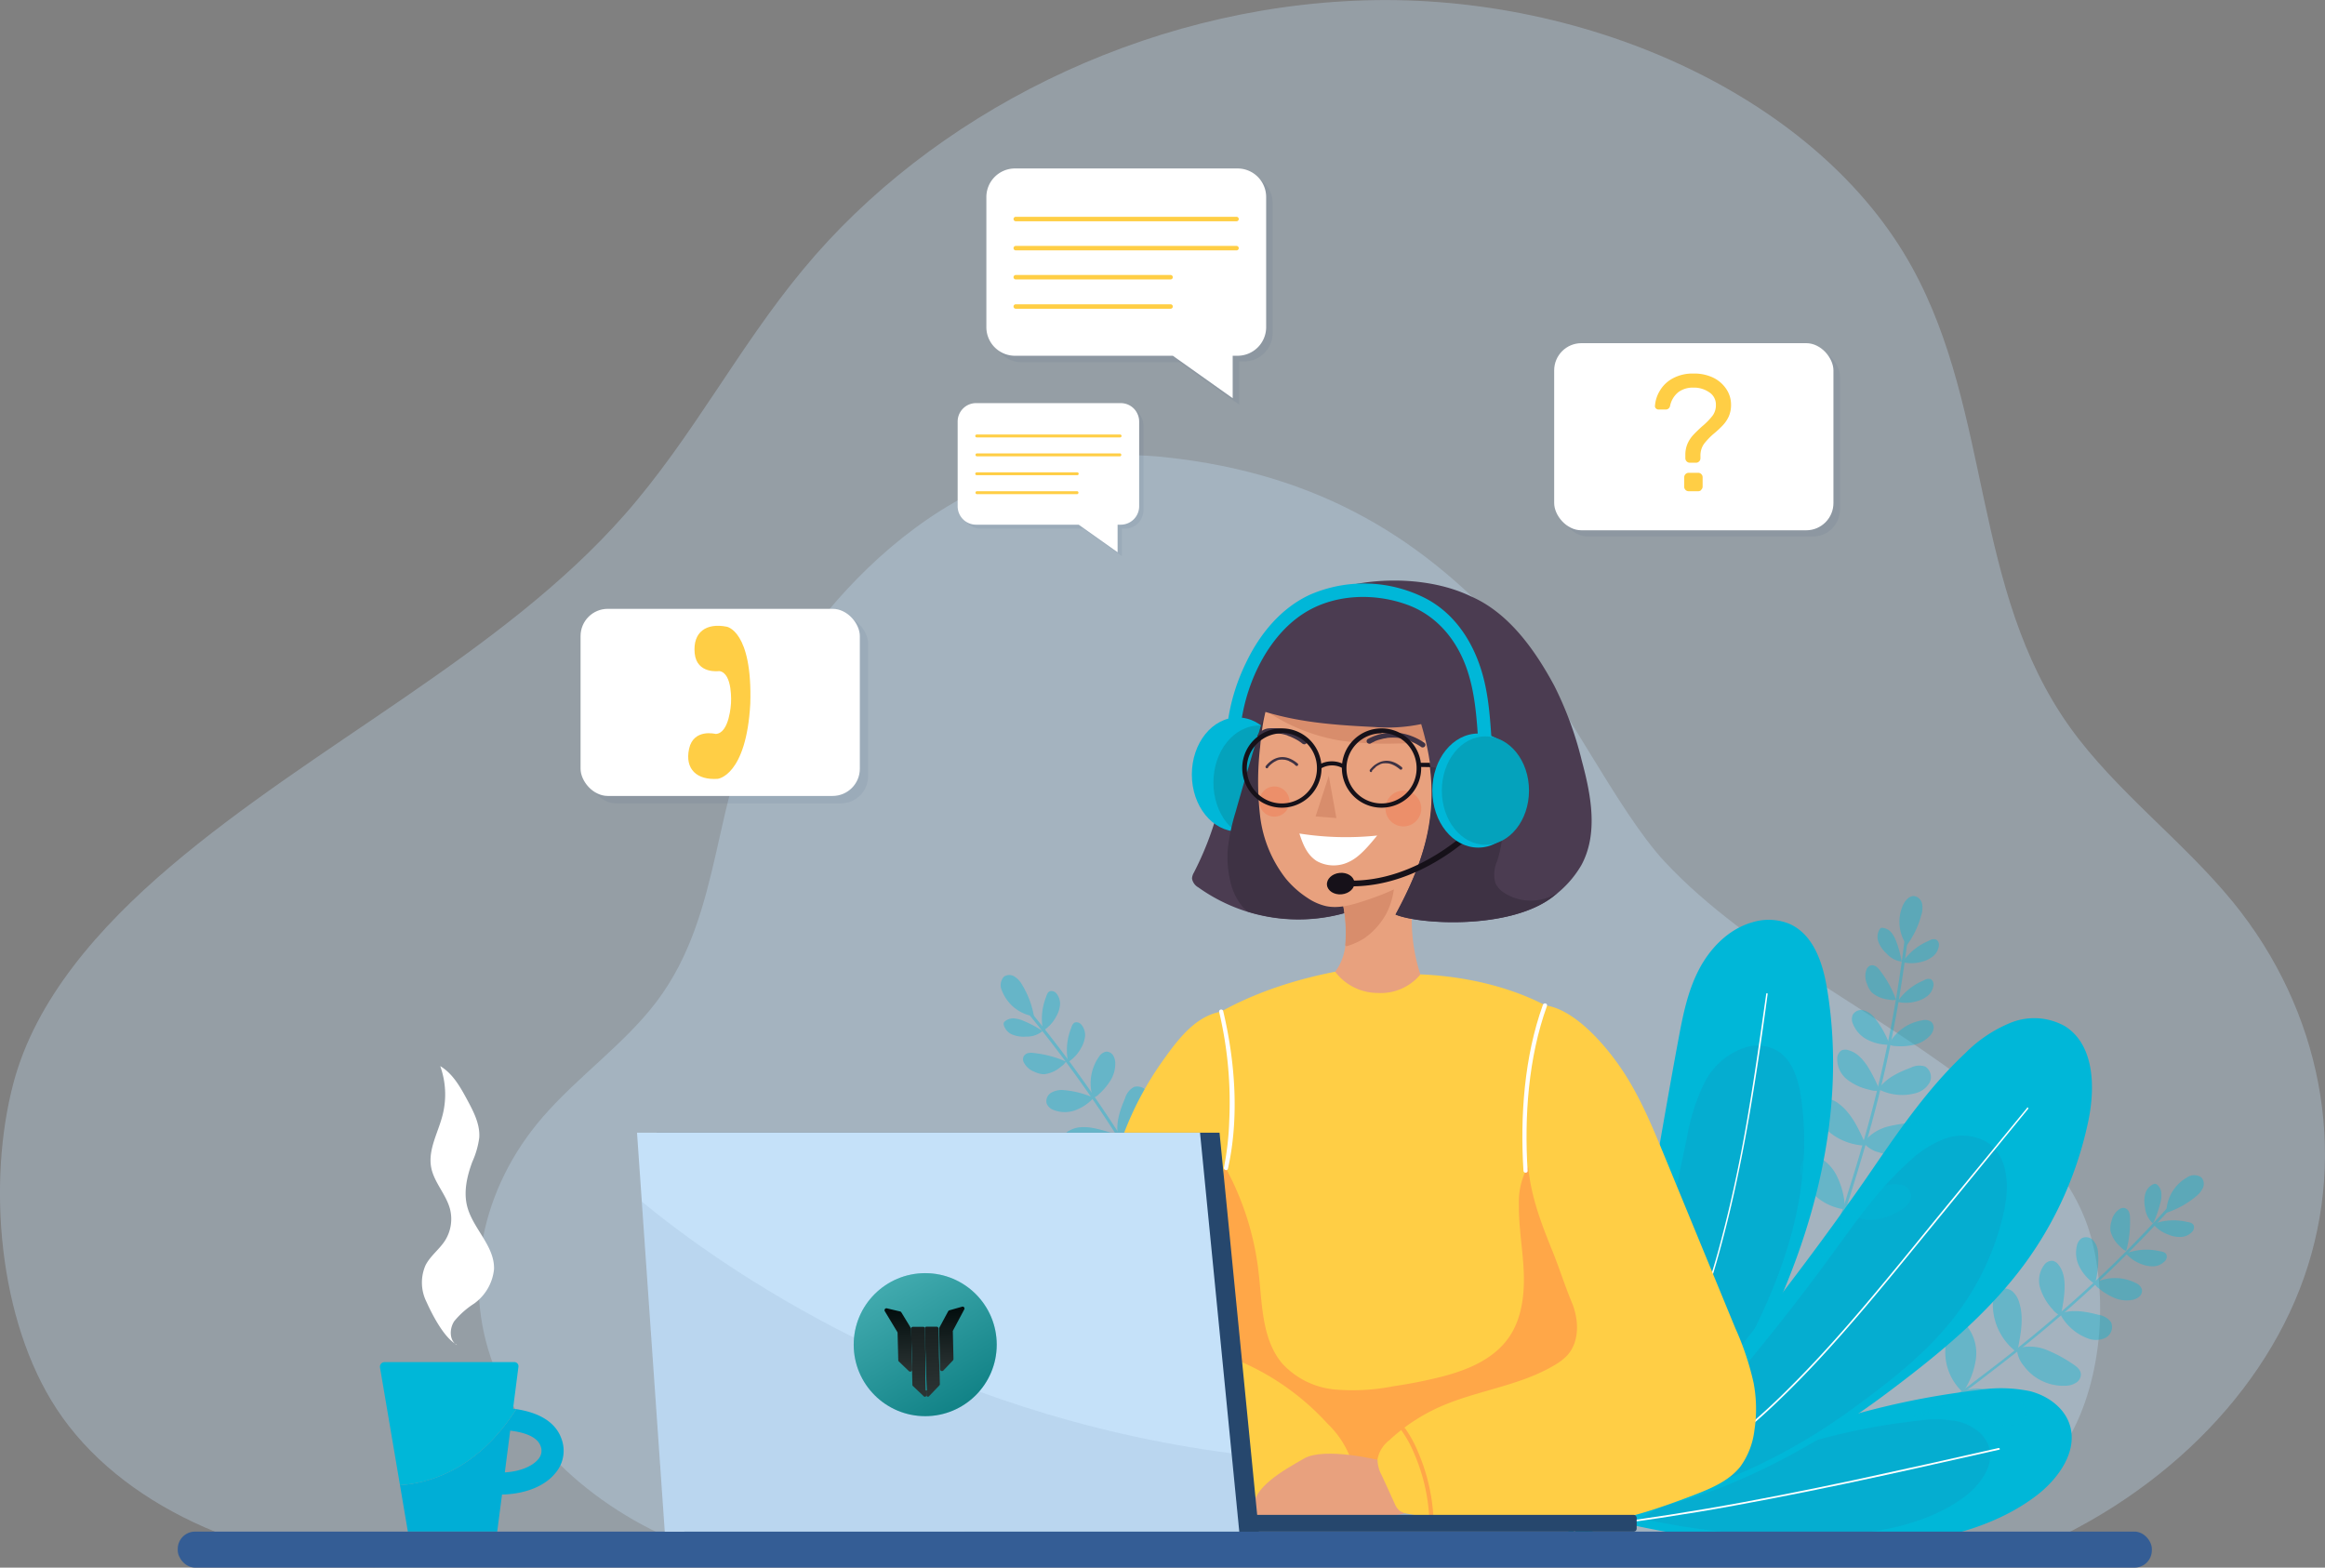 <svg id="OBJECTS" xmlns="http://www.w3.org/2000/svg" xmlns:xlink="http://www.w3.org/1999/xlink" viewBox="0 0 406.44 274.04"><rect x="0" y="0" width="406.44" height="274.04" fill="#808080" stroke="none"/><defs><style>.cls-1{opacity:0.31;}.cls-2{fill:#c5e1f9;}.cls-3{fill:none;}.cls-4{fill:#00aed6;}.cls-5{fill:#00b7d8;}.cls-6{fill:#fff;}.cls-7{fill:#4b3c51;}.cls-8{fill:#04a2bc;}.cls-9{fill:#3e3244;}.cls-10{fill:#e8a17e;}.cls-11{fill:#d88d6c;}.cls-12{fill:#161119;}.cls-13{fill:#f27b53;opacity:0.45;}.cls-14,.cls-20{fill:#26476d;}.cls-14{opacity:0.07;}.cls-15{fill:#ffce45;}.cls-16,.cls-19{fill:#345d95;}.cls-16{opacity:0.11;}.cls-17{opacity:0.38;}.cls-18{fill:#ffa748;}.cls-21{fill:#109499;}.cls-22{fill:url(#linear-gradient);}.cls-23{fill:url(#linear-gradient-2);}.cls-24{fill:url(#linear-gradient-3);}.cls-25{fill:url(#linear-gradient-4);}.cls-26{fill:url(#linear-gradient-5);}.cls-27{fill:url(#linear-gradient-6);}.cls-28{fill:url(#linear-gradient-7);}.cls-29{fill:url(#linear-gradient-8);}</style><linearGradient id="linear-gradient" x1="183.92" y1="29.21" x2="196.42" y2="7.55" gradientTransform="matrix(1, -0.02, -0.02, -1, -27.94, 257.88)" gradientUnits="userSpaceOnUse"><stop offset="0" stop-color="#fff" stop-opacity="0.2"/><stop offset="1" stop-color="#0f393a" stop-opacity="0.2"/></linearGradient><linearGradient id="linear-gradient-2" x1="185.48" y1="37.7" x2="185.48" y2="48.9" gradientTransform="matrix(1, -0.02, -0.02, -1, 1.04, 296.69)" gradientUnits="userSpaceOnUse"><stop offset="0" stop-color="#2d3535"/><stop offset="1" stop-color="#040f0f"/></linearGradient><linearGradient id="linear-gradient-3" x1="188.97" y1="33.27" x2="188.97" y2="45.48" gradientTransform="matrix(1, -0.02, -0.02, -1, 1.04, 296.69)" gradientUnits="userSpaceOnUse"><stop offset="0" stop-color="#2d3535"/><stop offset="1" stop-color="#192121"/></linearGradient><linearGradient id="linear-gradient-4" x1="191.37" y1="33.27" x2="191.37" y2="45.48" xlink:href="#linear-gradient-3"/><linearGradient id="linear-gradient-5" x1="194.86" y1="37.7" x2="194.86" y2="48.9" xlink:href="#linear-gradient-2"/><linearGradient id="linear-gradient-6" x1="190.17" y1="34.33" x2="190.17" y2="44.19" gradientTransform="matrix(1, -0.02, -0.02, -1, 1.04, 296.69)" gradientUnits="userSpaceOnUse"><stop offset="0" stop-color="#0fdfe7"/><stop offset="0.33" stop-color="#0fdde5" stop-opacity="0.84"/><stop offset="0.47" stop-color="#0ed6de" stop-opacity="0.76"/><stop offset="0.57" stop-color="#0ecad1" stop-opacity="0.71"/><stop offset="0.66" stop-color="#0cb9c0" stop-opacity="0.67"/><stop offset="0.74" stop-color="#0ba3a9" stop-opacity="0.63"/><stop offset="0.8" stop-color="#09878c" stop-opacity="0.6"/><stop offset="0.87" stop-color="#07666a" stop-opacity="0.57"/><stop offset="0.92" stop-color="#044043" stop-opacity="0.54"/><stop offset="0.97" stop-color="#021718" stop-opacity="0.51"/><stop offset="1" stop-opacity="0.5"/></linearGradient><linearGradient id="linear-gradient-7" x1="192.57" y1="38.65" x2="192.57" y2="44.41" xlink:href="#linear-gradient-6"/><linearGradient id="linear-gradient-8" x1="187.77" y1="38.65" x2="187.77" y2="44.41" xlink:href="#linear-gradient-6"/></defs><title>support</title><g class="cls-1"><path class="cls-2" d="M95.19,288.85C72.1,287.79,49.43,278,38.35,261.14c-10.25-15.58-12.16-39.71-7.57-57,3.85-14.56,14.85-27.16,27.39-37.82,25.34-21.55,58-37.18,79.41-61.49,11.9-13.51,19.82-29.17,31.27-42.95C191.1,35,228,16,267.14,14.87S346.44,32,362.72,61.6c14,25.47,10.36,56.33,27.6,80.39,7.93,11.06,19.74,19.84,28.45,30.49,15.49,19,20.17,43.71,12.42,65.69S403.38,278.9,378,287.91" transform="translate(-28.43 -14.81)"/></g><g class="cls-1"><path class="cls-2" d="M349,286.74c16.1-.7,31.91-7.16,39.64-18.26,7.15-10.27,8.48-26.17,5.28-37.6-2.68-9.6-10.35-17.9-19.1-24.93-17.68-14.2-40.45-24.5-55.39-40.52-8.3-8.91-18.23-29.47-26.21-38.55-15.52-17.66-33.95-29.26-61.14-32.15-35-3.73-58.32,22.73-69.67,42.24-9.77,16.78-7.22,37.13-19.25,53-5.53,7.29-13.77,13.08-19.84,20.1-10.81,12.48-14.07,28.81-8.66,43.29s19.39,26.84,37.08,32.78" transform="translate(-28.43 -14.81)"/></g><path class="cls-3" d="M105.54,273,105,277a4.39,4.39,0,0,0,3.15-1.24,1.21,1.21,0,0,0,.23-1.23C108.09,273.58,106.79,273.19,105.54,273Z" transform="translate(-28.43 -14.81)"/><path class="cls-4" d="M126.59,266.34c-1.2-3.41-4.74-4.72-7.91-5.2-6.93,10.84-15.59,13-20.33,13.29l1.38,8.12h15.62l.84-6.48c4-.08,7.46-1.43,9.33-3.75A6,6,0,0,0,126.59,266.34Zm-4.07,3.55c-.93,1.15-3,2.15-5.84,2.31l.94-7.3c2.32.28,4.73,1,5.32,2.72A2.19,2.19,0,0,1,122.52,269.89Z" transform="translate(-28.43 -14.81)"/><path class="cls-5" d="M118.68,261.14l-.56-.08.94-7.33a.72.72,0,0,0-.71-.81H95.66a.81.81,0,0,0-.8.94l3.49,20.57C103.09,274.14,111.75,272,118.68,261.14Z" transform="translate(-28.43 -14.81)"/><path class="cls-6" d="M108.27,249.87c-2.26-1.19-4.41-5.52-5.3-7.51a7.55,7.55,0,0,1-.16-6.35c.83-1.65,2.43-2.79,3.42-4.34a7.07,7.07,0,0,0,.87-5.49c-.68-2.6-2.81-4.68-3.3-7.32-.57-3.1,1.23-6.07,2-9.12a14.62,14.62,0,0,0-.41-8.56c2.2,1.31,3.52,3.67,4.73,5.92,1.11,2.06,2.25,4.26,2.09,6.59A15,15,0,0,1,111,217.9c-.93,2.5-1.56,5.23-.9,7.8,1,3.9,4.84,6.94,4.69,11a8.45,8.45,0,0,1-3.49,6,14.86,14.86,0,0,0-3.47,3.08c-.85,1.3-.87,3.33.44,4.15" transform="translate(-28.43 -14.81)"/><path class="cls-7" d="M247,132.1a52.26,52.26,0,0,0-3.86,12.4c-.68,4.16-.91,8.41-1.94,12.5a54.33,54.33,0,0,1-4.08,10.38,2.26,2.26,0,0,0-.31,1,2.19,2.19,0,0,0,1.11,1.56,30.07,30.07,0,0,0,28.73,3.42" transform="translate(-28.43 -14.81)"/><ellipse class="cls-5" cx="216.37" cy="135.39" rx="8.02" ry="9.97"/><ellipse class="cls-8" cx="220.14" cy="136.8" rx="8.02" ry="9.97"/><path class="cls-9" d="M266.61,173.35l-16.73-35.1c-1.86,6.17-3.71,12.34-5.46,18.53a35,35,0,0,0-1.34,6.28,17.81,17.81,0,0,0,.38,5.59,10.38,10.38,0,0,0,2.36,4.87,9.05,9.05,0,0,0,.74.65A30,30,0,0,0,266.61,173.35Z" transform="translate(-28.43 -14.81)"/><path class="cls-10" d="M263.09,172.15c.76,4.26,1.38,9.1-1.26,12.52a4.68,4.68,0,0,0-1.38,2.43c-.05,1.25,1.14,2.16,2.25,2.72a17.71,17.71,0,0,0,14,.72,2.27,2.27,0,0,0,1-.61c.57-.7.2-1.73-.15-2.56a30.88,30.88,0,0,1,.25-24.12" transform="translate(-28.43 -14.81)"/><path class="cls-11" d="M262.71,170.91a25.29,25.29,0,0,1,.9,8.94.39.39,0,0,0,.05.3c.1.1.27.06.4,0a12,12,0,0,0,2.84-1.3,12.66,12.66,0,0,0,3.92-4.41,13.06,13.06,0,0,0,1.35-6.78" transform="translate(-28.43 -14.81)"/><path class="cls-10" d="M252.86,132.68c-3,3.39-3.75,8.22-4.15,12.76a52.35,52.35,0,0,0,0,12,21.9,21.9,0,0,0,4.53,11,16.77,16.77,0,0,0,3.78,3.35,9.65,9.65,0,0,0,3.18,1.41c2.16.47,4.4-.15,6.51-.84,4.8-1.55,9.74-3.66,12.71-7.74,3.86-5.32,6.41-19.33,7.41-25.83" transform="translate(-28.43 -14.81)"/><path class="cls-11" d="M246.81,136.81a32.65,32.65,0,0,0,15.91,7.46,56.28,56.28,0,0,0,10.3.5,17.68,17.68,0,0,0,3.84-.38,7,7,0,0,0,4.33-2.91,4.74,4.74,0,0,0,.07-5.07" transform="translate(-28.43 -14.81)"/><path class="cls-7" d="M285.56,119.06c-8.56-4.14-21-3.28-27.18.28s-8.81,6.76-12.06,14.19c-.2.44-1.32,3.17-1.15,3.63a1.31,1.31,0,0,0,.83.87c7.7,2.93,14.46,3.46,22.68,3.87a28.82,28.82,0,0,0,8.19-.51c3.77,12.64,1.8,21.69-4.48,33.28,4.09,1.73,20,2.72,27.55-3.14a18.2,18.2,0,0,0,4.92-5.46c3-5.5,1.72-12.26.08-18.31a61,61,0,0,0-4.81-13.09c-3.39-6.3-8-12.77-14.57-15.61" transform="translate(-28.43 -14.81)"/><path class="cls-6" d="M255.58,160.51c.62,1.93,1.34,3.71,3,4.8a6.08,6.08,0,0,0,5.77.11c1.82-.85,3.55-3,4.83-4.55a52.41,52.41,0,0,1-13.65-.36" transform="translate(-28.43 -14.81)"/><path class="cls-9" d="M291.06,170.67a4,4,0,0,1-1.23-1.53,5.71,5.71,0,0,1,.31-3.78,20.19,20.19,0,0,0,1-6.44,9.5,9.5,0,0,0-2.22-6c-2.11-2.35-5.44-3.09-8.54-3.71l-2-.39c1.16,9-1,16.68-6,25.87,4.09,1.73,20,2.72,27.55-3.14l.8-.67a11.24,11.24,0,0,1-1.43.72A8.59,8.59,0,0,1,291.06,170.67Z" transform="translate(-28.43 -14.81)"/><path class="cls-12" d="M263.18,149.12a3.76,3.76,0,0,0-3.78,0l-.42-.61a4.52,4.52,0,0,1,4.54,0Z" transform="translate(-28.43 -14.81)"/><polygon class="cls-12" points="250.06 134.1 248.15 134.07 248.15 133.34 249.97 133.34 250.06 134.1"/><polyline class="cls-11" points="232.29 135.63 229.98 142.72 233.62 143.01"/><path class="cls-9" d="M268,144.8a3.37,3.37,0,0,1,.46-.25l.28-.12-.1,0,.72-.27.93-.24.61-.1h-.12a9.53,9.53,0,0,1,1.77-.05l.55.05h-.12a8.92,8.92,0,0,1,1.75.42l.52.2-.11,0a10.29,10.29,0,0,1,1.81,1,.45.45,0,0,0,.34,0,.43.43,0,0,0,.26-.2.45.45,0,0,0,.05-.34.57.57,0,0,0-.2-.26,10.4,10.4,0,0,0-2.93-1.4,9,9,0,0,0-2.63-.36,9.07,9.07,0,0,0-3.68.81,5.59,5.59,0,0,0-.6.3h0a.42.42,0,0,0-.16.6.47.47,0,0,0,.26.2.45.45,0,0,0,.34,0Z" transform="translate(-28.43 -14.81)"/><path class="cls-9" d="M256.15,144.85a4.12,4.12,0,0,0-.41-.32l-.25-.18.09.06c-.22-.14-.44-.27-.67-.39s-.57-.29-.86-.41-.39-.15-.58-.21l.11,0a7.86,7.86,0,0,0-1.73-.38l-.54-.05h.11a8.24,8.24,0,0,0-1.79.1l-.55.1.11,0c-.67.15.22.6-1,.28a2.64,2.64,0,0,1,1.88-1.3,8.79,8.79,0,0,1,2.66.13,9.45,9.45,0,0,1,2.07.67,8.44,8.44,0,0,1,1.4.8,4.91,4.91,0,0,1,.53.4h0a.46.46,0,0,1,.15.3.41.41,0,0,1-.1.32.44.44,0,0,1-.3.15.42.42,0,0,1-.32-.1Z" transform="translate(-28.43 -14.81)"/><path class="cls-9" d="M268.22,149.68l0-.06,0,0a1.68,1.68,0,0,1,.18-.21c.1-.11.2-.21.31-.31l.23-.2-.05,0a4.17,4.17,0,0,1,.61-.38l.2-.09-.06,0a3.09,3.09,0,0,1,.59-.18l.18,0h-.07a2.94,2.94,0,0,1,.59,0l.18,0h-.06a3.63,3.63,0,0,1,.65.16l.19.08,0,0a4.33,4.33,0,0,1,.81.46l.24.17,0,0,.2.17a.29.29,0,0,0,.18.07.31.31,0,0,0,.18-.07.29.29,0,0,0,.07-.18.24.24,0,0,0-.07-.18,6.73,6.73,0,0,0-.93-.65,4.52,4.52,0,0,0-.88-.36,3.69,3.69,0,0,0-.81-.12,3.65,3.65,0,0,0-.74.08,3.11,3.11,0,0,0-.65.22,3.53,3.53,0,0,0-.5.28,3.22,3.22,0,0,0-.46.34,2.94,2.94,0,0,0-.31.3,2.29,2.29,0,0,0-.21.23,1,1,0,0,0-.12.16h0a.28.28,0,0,0,0,.2.24.24,0,0,0,.11.15.25.25,0,0,0,.19,0,.28.28,0,0,0,.15-.11Z" transform="translate(-28.43 -14.81)"/><path class="cls-9" d="M250.06,149l0-.06,0,.06.18-.22c.1-.11.21-.21.31-.31l.24-.19,0,0a3.85,3.85,0,0,1,.6-.39l.2-.09-.06,0a3.12,3.12,0,0,1,.59-.19l.18,0h-.06a2.9,2.9,0,0,1,.59,0h.11a3.63,3.63,0,0,1,.65.16l.2.08-.06,0a4.36,4.36,0,0,1,.82.45l.24.18-.05,0,.2.16a.26.26,0,0,0,.17.07.23.23,0,0,0,.18-.07.21.21,0,0,0,.07-.18.22.22,0,0,0-.07-.17,5.36,5.36,0,0,0-.93-.65,3.89,3.89,0,0,0-.87-.36,3.24,3.24,0,0,0-.81-.12,3,3,0,0,0-.74.07,3.55,3.55,0,0,0-.65.22,3.15,3.15,0,0,0-.51.28,5.07,5.07,0,0,0-.46.35c-.11.09-.21.19-.31.29a2.2,2.2,0,0,0-.2.23,1.83,1.83,0,0,0-.13.16h0a.25.25,0,0,0,0,.19.26.26,0,0,0,.12.15.26.26,0,0,0,.19,0,.29.29,0,0,0,.15-.12Z" transform="translate(-28.43 -14.81)"/><circle class="cls-13" cx="245.33" cy="141.34" r="3.13"/><circle class="cls-13" cx="222.78" cy="140.12" r="2.64"/><path class="cls-12" d="M252.52,156a6.93,6.93,0,1,1,6.93-6.92A6.92,6.92,0,0,1,252.52,156Zm0-13a6.13,6.13,0,1,0,6.13,6.13A6.14,6.14,0,0,0,252.52,142.93Z" transform="translate(-28.43 -14.81)"/><path class="cls-12" d="M269.94,156a6.93,6.93,0,1,1,6.93-6.92A6.92,6.92,0,0,1,269.94,156Zm0-13a6.13,6.13,0,1,0,6.13,6.13A6.14,6.14,0,0,0,269.94,142.93Z" transform="translate(-28.43 -14.81)"/><ellipse class="cls-12" cx="262.8" cy="169.26" rx="2.41" ry="1.88" transform="translate(-43.47 11.22) rotate(-5.51)"/><path class="cls-12" d="M267.16,169.63a23.44,23.44,0,0,1-3.26.1l0-1c12.55.5,22.21-9.64,22.3-9.74l.76.71C286.91,159.75,278.56,168.53,267.16,169.63Z" transform="translate(-28.43 -14.81)"/><path class="cls-5" d="M245.43,140.92c1-7,4.69-14.79,10.73-18.77,5.41-3.56,12.65-3.78,18.61-1.5,5.13,2,8.54,6.36,10.21,11.48,1.43,4.36,1.62,8.84,1.95,13.37.11,1.49,2.45,1.5,2.34,0-.31-4.31-.49-8.61-1.67-12.8-1.53-5.45-4.68-10.46-9.78-13.2a23.7,23.7,0,0,0-20.37-.74c-5.1,2.34-8.82,6.9-11.19,11.88a34.54,34.54,0,0,0-3.09,9.65c-.21,1.48,2.05,2.12,2.26.63Z" transform="translate(-28.43 -14.81)"/><ellipse class="cls-5" cx="258.41" cy="138.2" rx="8.02" ry="9.97"/><ellipse class="cls-8" cx="259.67" cy="138.2" rx="7.62" ry="9.47"/><rect class="cls-14" x="272.84" y="61.09" width="48.82" height="32.71" rx="4.76"/><rect class="cls-6" x="271.69" y="59.99" width="48.82" height="32.71" rx="4.76"/><path class="cls-15" d="M327.84,80.79a5.77,5.77,0,0,1,2.35,2,4.89,4.89,0,0,1,.85,2.8,5,5,0,0,1-.39,2,5.57,5.57,0,0,1-1,1.51,16.43,16.43,0,0,1-1.49,1.41,12,12,0,0,0-1.86,1.91,3.52,3.52,0,0,0-.61,2.09v.41a.74.74,0,0,1-.23.55.76.76,0,0,1-.55.23h-1.07a.79.79,0,0,1-.79-.78v-.61a4.87,4.87,0,0,1,.41-2,5.41,5.41,0,0,1,1-1.49c.38-.41.89-.9,1.52-1.48a11.86,11.86,0,0,0,1.82-1.85,3.05,3.05,0,0,0,.59-1.9,2.53,2.53,0,0,0-1.16-2.2,4.66,4.66,0,0,0-2.78-.82,4.21,4.21,0,0,0-2.62.79,4.14,4.14,0,0,0-1.45,2.41.8.8,0,0,1-.27.46.74.74,0,0,1-.48.17h-1.25a.67.67,0,0,1-.46-.18.51.51,0,0,1-.18-.45,5.91,5.91,0,0,1,.86-2.67,5.8,5.8,0,0,1,2.26-2.15,7.22,7.22,0,0,1,3.59-.84A7.72,7.72,0,0,1,327.84,80.79Zm-2,19.66a.73.73,0,0,1-.55.23h-1.65a.75.75,0,0,1-.56-.23.76.76,0,0,1-.23-.55V98.25a.79.79,0,0,1,.79-.79h1.65a.76.76,0,0,1,.55.23.75.75,0,0,1,.23.56V99.9A.73.73,0,0,1,325.79,100.45Z" transform="translate(-28.43 -14.81)"/><path class="cls-14" d="M245.94,45.33H207a5,5,0,0,0-5,5v22.8a5,5,0,0,0,5,5h27.6l10.46,7.42V78h.85a5,5,0,0,0,5-5V50.28A5,5,0,0,0,245.94,45.33Z" transform="translate(-28.43 -14.81)"/><path class="cls-6" d="M244.77,44.26H205.86a5,5,0,0,0-5,5V72a5,5,0,0,0,5,5h27.6l10.46,7.42V77h.85a5,5,0,0,0,5-5V49.22A5,5,0,0,0,244.77,44.26Z" transform="translate(-28.43 -14.81)"/><path class="cls-15" d="M206,48" transform="translate(-28.43 -14.81)"/><path class="cls-15" d="M244.61,52.71H206a.39.39,0,0,0,0,.78h38.59a.39.39,0,0,0,0-.78Z" transform="translate(-28.43 -14.81)"/><path class="cls-15" d="M244.61,57.8H206a.39.39,0,0,0,0,.78h38.59a.39.39,0,0,0,0-.78Z" transform="translate(-28.43 -14.81)"/><path class="cls-15" d="M233.08,62.88H206a.39.39,0,0,0,0,.78h27.06a.39.39,0,0,0,0-.78Z" transform="translate(-28.43 -14.81)"/><path class="cls-15" d="M233.08,68H206a.39.39,0,0,0,0,.78h27.06a.39.39,0,0,0,0-.78Z" transform="translate(-28.43 -14.81)"/><path class="cls-14" d="M225.1,86H199.82a3.22,3.22,0,0,0-3.22,3.22V104a3.22,3.22,0,0,0,3.22,3.22h17.93l6.8,4.82v-4.82h.55a3.22,3.22,0,0,0,3.22-3.22V89.19A3.22,3.22,0,0,0,225.1,86Z" transform="translate(-28.43 -14.81)"/><path class="cls-6" d="M224.34,85.28H199.06a3.22,3.22,0,0,0-3.22,3.22v14.81a3.22,3.22,0,0,0,3.22,3.22H217l6.8,4.82v-4.82h.55a3.22,3.22,0,0,0,3.22-3.22V88.5A3.22,3.22,0,0,0,224.34,85.28Z" transform="translate(-28.43 -14.81)"/><path class="cls-15" d="M199.17,87.72" transform="translate(-28.43 -14.81)"/><path class="cls-15" d="M224.24,90.77H199.17a.25.25,0,0,0,0,.5h25.07a.25.25,0,0,0,0-.5Z" transform="translate(-28.43 -14.81)"/><path class="cls-15" d="M224.24,94.07H199.17a.26.26,0,0,0,0,.51h25.07a.26.26,0,0,0,0-.51Z" transform="translate(-28.43 -14.81)"/><path class="cls-15" d="M216.75,97.38H199.17a.25.25,0,0,0,0,.5h17.58a.25.25,0,0,0,0-.5Z" transform="translate(-28.43 -14.81)"/><path class="cls-15" d="M216.75,100.68H199.17a.26.26,0,0,0,0,.51h17.58a.26.26,0,0,0,0-.51Z" transform="translate(-28.43 -14.81)"/><rect class="cls-14" x="102.94" y="107.73" width="48.82" height="32.71" rx="4.76"/><rect class="cls-6" x="101.49" y="106.43" width="48.82" height="32.71" rx="4.76"/><path class="cls-15" d="M149.87,129c.35,3.7,4.3,3.12,4.3,3.12,2.41.35,2.05,5.63,2.05,5.63s-.25,5.29-2.69,5.36c0,0-3.86-1-4.64,2.6s1.42,5.5,5,5.25c0,0,5-.48,5.7-13.12.4-12.82-4.14-13.48-4.14-13.48C151.92,123.67,149.52,125.27,149.87,129Z" transform="translate(-28.43 -14.81)"/><path class="cls-5" d="M307.38,282.26c11.71-5.72,19.81-16.64,26.06-27.86,11.34-20.36,18.18-43.91,14.38-66.78-.74-4.48-2.37-9.5-6.64-11.34a9.67,9.67,0,0,0-6.46-.23c-4.17,1.2-7.4,4.57-9.35,8.36s-2.77,8-3.55,12.2c-5.51,29.57-9.4,59.67-19.95,87.9" transform="translate(-28.43 -14.81)"/><path class="cls-16" d="M305.35,282.74c9.06-4.21,19.42-17.12,24.46-25.74,9.13-15.63,15.89-31.87,13.55-49.8-.46-3.52-1.58-7.47-4.78-9a7.24,7.24,0,0,0-4.92-.33,12.31,12.31,0,0,0-7.32,6.32,35.13,35.13,0,0,0-3,9.44c-4.91,23-8.6,46.37-17.32,68.18" transform="translate(-28.43 -14.81)"/><path class="cls-6" d="M337.18,188.6c-1,7.08-2,14.15-3.2,21.19s-2.62,13.93-4.41,20.79a141,141,0,0,1-6.13,18.63,134.17,134.17,0,0,1-8.73,17.41,120.9,120.9,0,0,1-11,15.65L302.21,284c-.1.12.08.3.19.18a118.9,118.9,0,0,0,11.23-15.31,132.66,132.66,0,0,0,15.5-35.67c1.9-6.9,3.4-13.9,4.67-20.93s2.32-14.12,3.3-21.2c.11-.84.23-1.67.34-2.51,0-.16-.24-.16-.26,0Z" transform="translate(-28.43 -14.81)"/><path class="cls-5" d="M312,281a169.33,169.33,0,0,0,27.29,4c15,.87,33.35.32,45.25-8.83,3.86-3,7.23-7.83,5.66-12.43-1-2.93-3.84-4.94-6.83-5.72a25,25,0,0,0-9.22-.2A139,139,0,0,0,312,281" transform="translate(-28.43 -14.81)"/><path class="cls-16" d="M315.33,280.27a139.42,139.42,0,0,0,21.17,2.91c11.63.61,25.89.19,35.13-6.55,3-2.18,5.63-5.76,4.41-9.14-.77-2.14-3-3.61-5.29-4.19a20.48,20.48,0,0,0-7.16-.12,112,112,0,0,0-48.26,17.09" transform="translate(-28.43 -14.81)"/><path class="cls-6" d="M377.85,267.93l-12.5,2.81q-6.39,1.42-12.8,2.8c-4.3.91-8.61,1.8-12.92,2.64s-8.59,1.64-12.9,2.37-8.51,1.39-12.78,2l-1.55.21c-.19,0-.18.31,0,.29,4.25-.56,8.49-1.21,12.72-1.91s8.58-1.5,12.86-2.33,8.63-1.7,12.93-2.61,8.59-1.84,12.88-2.8,8.41-1.88,12.61-2.83l1.53-.34c.18,0,.09-.32-.09-.28Z" transform="translate(-28.43 -14.81)"/><path class="cls-5" d="M308.36,279.77c17-.89,36-11,49.62-21.2,9-6.73,17.83-13.87,24.46-22.92a64.47,64.47,0,0,0,11.08-25c1.21-5.9,1-13.22-4.09-16.44a11,11,0,0,0-9.39-.66,23.78,23.78,0,0,0-8.06,5.37c-6.77,6.33-12,14.13-17.23,21.75C341,240.52,324,261.38,308.36,279.77" transform="translate(-28.43 -14.81)"/><path class="cls-16" d="M313,277.37c13.14-.65,27.8-8.09,38.33-15.61,6.92-5,13.77-10.22,18.88-16.88a46.38,46.38,0,0,0,8.56-18.4c.94-4.35.77-9.74-3.15-12.11a8.83,8.83,0,0,0-7.26-.48,18.46,18.46,0,0,0-6.22,4c-5.23,4.66-9.23,10.4-13.31,16-10.6,14.62-23.76,30-35.83,43.52" transform="translate(-28.43 -14.81)"/><path class="cls-6" d="M382.82,208.45l-15,18.27c-4.42,5.41-8.81,10.85-13.33,16.18-4.16,4.9-8.44,9.71-13,14.25a117.55,117.55,0,0,1-14.48,12.45,77.92,77.92,0,0,1-16.55,9.2c-.73.29-1.45.57-2.19.83-.17.06-.1.35.08.28a75.61,75.61,0,0,0,16.77-8.63,111.53,111.53,0,0,0,14.68-12.06c4.66-4.49,9-9.27,13.23-14.18,4.45-5.17,8.74-10.47,13.06-15.75l15-18.33,1.88-2.3c.12-.15-.08-.35-.2-.21Z" transform="translate(-28.43 -14.81)"/><g class="cls-17"><path class="cls-5" d="M363.24,262.68a32.3,32.3,0,0,0,9.35-5.08c1.52-1.11,3-2.27,4.5-3.42s3.25-2.52,4.86-3.8q4.59-3.67,9-7.58t8.6-8.06q4.2-4.14,8.17-8.5l1-1.06c.22-.25-.15-.62-.37-.37q-3.91,4.35-8,8.49t-8.48,8.06c-2.89,2.61-5.86,5.15-8.88,7.61s-6.25,4.95-9.43,7.35a37.37,37.37,0,0,1-9.11,5.43c-.41.16-.81.29-1.23.42s-.18.61.14.51Z" transform="translate(-28.43 -14.81)"/><path class="cls-5" d="M407.17,226.17a7.11,7.11,0,0,1,3.52-5.49,2.23,2.23,0,0,1,2.55-.07,1.72,1.72,0,0,1,.29,1.86,4.18,4.18,0,0,1-1.27,1.53,15.53,15.53,0,0,1-5.2,2.84" transform="translate(-28.43 -14.81)"/><path class="cls-5" d="M405,228.85a4.19,4.19,0,0,1-1.58-2.89,5.42,5.42,0,0,1,0-2.37,2.61,2.61,0,0,1,1.46-1.78.75.75,0,0,1,.36-.05.55.55,0,0,1,.31.16,2.18,2.18,0,0,1,.72,1.54,5.13,5.13,0,0,1-.21,1.74,18.54,18.54,0,0,1-1.38,3.75" transform="translate(-28.43 -14.81)"/><path class="cls-5" d="M400.12,233.5a2.61,2.61,0,0,1-1-.73,5.38,5.38,0,0,1-1.76-2.81,4,4,0,0,1,.19-1.68,3.31,3.31,0,0,1,1.46-2.15,1.21,1.21,0,0,1,.85-.14,1.16,1.16,0,0,1,.76.72,2.9,2.9,0,0,1,.16,1.06,18.75,18.75,0,0,1-.67,5.73" transform="translate(-28.43 -14.81)"/><path class="cls-5" d="M394.69,239.11c-.11.09-.26,0-.37-.07a8,8,0,0,1-2.39-2.81,5.35,5.35,0,0,1-.44-3.62,2.05,2.05,0,0,1,.9-1.37,1.71,1.71,0,0,1,2,.45,3.52,3.52,0,0,1,.8,2,15.9,15.9,0,0,1-.61,5.76" transform="translate(-28.43 -14.81)"/><path class="cls-5" d="M388.59,244.76a3.36,3.36,0,0,1-1.35-1.08,9.82,9.82,0,0,1-2.15-3.67,4.54,4.54,0,0,1,.68-4.06,1.7,1.7,0,0,1,1.47-.74,1.73,1.73,0,0,1,1.05.71c1.11,1.38,1.15,3.32,1,5.09a30.22,30.22,0,0,1-.51,3.28" transform="translate(-28.43 -14.81)"/><path class="cls-5" d="M380.74,251a10.44,10.44,0,0,1-3.93-7.84c0-1.16.29-2.54,1.38-3a2.1,2.1,0,0,1,2.09.45,4.05,4.05,0,0,1,1.14,1.92c.8,2.53.31,5.26-.2,7.87" transform="translate(-28.43 -14.81)"/><path class="cls-5" d="M400.36,233.81a10.38,10.38,0,0,1,5.62-.28c.45.07,1,.19,1.17.61a1.08,1.08,0,0,1-.29,1.14,2.88,2.88,0,0,1-1.92.89,5.21,5.21,0,0,1-2.13-.37,6.56,6.56,0,0,1-2.78-1.91" transform="translate(-28.43 -14.81)"/><path class="cls-5" d="M405.12,228.68a10.29,10.29,0,0,1,5.62-.27c.46.07,1,.19,1.18.61a1.12,1.12,0,0,1-.29,1.14,2.83,2.83,0,0,1-1.93.88,5,5,0,0,1-2.12-.37,6.42,6.42,0,0,1-2.79-1.9" transform="translate(-28.43 -14.81)"/><path class="cls-5" d="M394.74,239a8,8,0,0,1,7,.07,1.91,1.91,0,0,1,1.11,1.1,1.37,1.37,0,0,1-.41,1.28,2.61,2.61,0,0,1-1.25.6,5.53,5.53,0,0,1-3.16-.36,10.78,10.78,0,0,1-2.74-1.69,1.94,1.94,0,0,1-.77-1" transform="translate(-28.43 -14.81)"/><path class="cls-5" d="M388.66,244.4c2.12-.74,4.46-.31,6.63.26a3.28,3.28,0,0,1,2.18,1.29,2.14,2.14,0,0,1-1,2.74,3.92,3.92,0,0,1-3.15.05,9,9,0,0,1-4.57-3.9" transform="translate(-28.43 -14.81)"/><path class="cls-5" d="M381.13,250.51a7.79,7.79,0,0,1,5,.25,23.93,23.93,0,0,1,4.52,2.41c.7.45,1.48,1,1.54,1.84a1.7,1.7,0,0,1-.74,1.45,3.39,3.39,0,0,1-1.58.57,8.58,8.58,0,0,1-7.67-3.48A5,5,0,0,1,381,250.1" transform="translate(-28.43 -14.81)"/><path class="cls-5" d="M371.85,258.12c-.09.15-.32,0-.44-.07a9.53,9.53,0,0,1-2.82-8.26,4.26,4.26,0,0,1,.55-1.63,4.53,4.53,0,0,1,2.12-1.57.86.86,0,0,1,1.25.35,7.63,7.63,0,0,1,1.32,5.5,13.84,13.84,0,0,1-2,5.38" transform="translate(-28.43 -14.81)"/><path class="cls-5" d="M371.31,258.09a7.6,7.6,0,0,1,4.06-.44,19.69,19.69,0,0,1,4,1.11,6.56,6.56,0,0,1,2.63,1.47,2.31,2.31,0,0,1,.42,2.78,3.05,3.05,0,0,1-2.68.95,9.9,9.9,0,0,1-5.5-1.65,6.42,6.42,0,0,1-2.83-4.85" transform="translate(-28.43 -14.81)"/></g><g class="cls-17"><path class="cls-5" d="M346.75,234.71a32.33,32.33,0,0,0,4.68-9.56c.59-1.78,1.13-3.59,1.69-5.39q.9-3,1.76-5.92,1.61-5.64,2.93-11.37t2.34-11.55q1-5.8,1.74-11.66c.06-.47.11-.94.17-1.42s-.48-.42-.52-.09q-.68,5.82-1.65,11.59t-2.24,11.48c-.85,3.8-1.8,7.59-2.84,11.34s-2.23,7.66-3.43,11.45a37.31,37.31,0,0,1-4.28,9.71c-.24.36-.5.71-.76,1.05s.2.61.41.34Z" transform="translate(-28.43 -14.81)"/><path class="cls-5" d="M361.42,179.51a7.12,7.12,0,0,1-.3-6.52c.39-.82,1.13-1.65,2-1.53a1.71,1.71,0,0,1,1.32,1.35,4.17,4.17,0,0,1-.15,2,15.63,15.63,0,0,1-2.59,5.33" transform="translate(-28.43 -14.81)"/><path class="cls-5" d="M361.22,182.94a4.21,4.21,0,0,1-3-1.45,5.24,5.24,0,0,1-1.38-1.92,2.56,2.56,0,0,1,.16-2.29.78.78,0,0,1,.25-.26.69.69,0,0,1,.35,0,2.23,2.23,0,0,1,1.49.84,5.4,5.4,0,0,1,.83,1.53,18,18,0,0,1,1,3.87" transform="translate(-28.43 -14.81)"/><path class="cls-5" d="M359.92,189.56a2.56,2.56,0,0,1-1.23,0,5.36,5.36,0,0,1-3.06-1.27,4.14,4.14,0,0,1-.82-1.48,3.36,3.36,0,0,1-.06-2.6,1.27,1.27,0,0,1,.62-.61,1.19,1.19,0,0,1,1,.15,2.79,2.79,0,0,1,.75.78,18.56,18.56,0,0,1,2.77,5.05" transform="translate(-28.43 -14.81)"/><path class="cls-5" d="M358.74,197.28c0,.14-.21.16-.34.16a8.09,8.09,0,0,1-3.58-.91,5.31,5.31,0,0,1-2.45-2.69,2,2,0,0,1-.05-1.64,1.71,1.71,0,0,1,1.86-.78,3.59,3.59,0,0,1,1.8,1.15,16.15,16.15,0,0,1,2.84,5.06" transform="translate(-28.43 -14.81)"/><path class="cls-5" d="M357,205.42a3.2,3.2,0,0,1-1.73-.1,9.79,9.79,0,0,1-3.87-1.75,4.54,4.54,0,0,1-1.8-3.7,1.69,1.69,0,0,1,.77-1.45,1.74,1.74,0,0,1,1.27,0c1.7.49,2.86,2.05,3.74,3.59a30.58,30.58,0,0,1,1.48,3" transform="translate(-28.43 -14.81)"/><path class="cls-5" d="M354.26,215.06a10.43,10.43,0,0,1-7.74-4.11c-.7-.94-1.23-2.25-.6-3.22a2.12,2.12,0,0,1,2-.84,4,4,0,0,1,2,.9c2.12,1.6,3.3,4.12,4.4,6.53" transform="translate(-28.43 -14.81)"/><path class="cls-5" d="M360.29,189.68a10.27,10.27,0,0,1,4.43-3.48A1.42,1.42,0,0,1,366,186a1.1,1.1,0,0,1,.42,1.09,2.86,2.86,0,0,1-1.06,1.84,5.13,5.13,0,0,1-1.94.93,6.57,6.57,0,0,1-3.38.06" transform="translate(-28.43 -14.81)"/><path class="cls-5" d="M361.21,182.74a10.27,10.27,0,0,1,4.43-3.48,1.42,1.42,0,0,1,1.31-.18,1.1,1.1,0,0,1,.42,1.09,2.86,2.86,0,0,1-1.06,1.84,5.13,5.13,0,0,1-1.94.93A6.57,6.57,0,0,1,361,183" transform="translate(-28.43 -14.81)"/><path class="cls-5" d="M358.73,197.17a8,8,0,0,1,5.76-4,1.91,1.91,0,0,1,1.54.26,1.35,1.35,0,0,1,.4,1.28,2.47,2.47,0,0,1-.67,1.21,5.48,5.48,0,0,1-2.78,1.54,10.82,10.82,0,0,1-3.21.21,2,2,0,0,1-1.21-.38" transform="translate(-28.43 -14.81)"/><path class="cls-5" d="M356.89,205.08c1.3-1.83,3.45-2.83,5.55-3.62a3.31,3.31,0,0,1,2.53-.21,2.16,2.16,0,0,1,.77,2.82,4,4,0,0,1-2.55,1.87,9,9,0,0,1-6-.54" transform="translate(-28.43 -14.81)"/><path class="cls-5" d="M354.28,214.43a7.83,7.83,0,0,1,4.26-2.71,23.42,23.42,0,0,1,5.08-.66,2.78,2.78,0,0,1,2.32.6,1.7,1.7,0,0,1,.24,1.62,3.39,3.39,0,0,1-1,1.38,8.59,8.59,0,0,1-8.27,1.6,5,5,0,0,1-3-2.09" transform="translate(-28.43 -14.81)"/><path class="cls-5" d="M351.13,226c0,.17-.24.22-.41.19a9.5,9.5,0,0,1-7.07-5.1,4.22,4.22,0,0,1-.5-1.65A4.49,4.49,0,0,1,344,217a.86.86,0,0,1,1.22-.44,7.6,7.6,0,0,1,4.26,3.72,13.75,13.75,0,0,1,1.46,5.56" transform="translate(-28.43 -14.81)"/><path class="cls-5" d="M350.67,226.29a7.52,7.52,0,0,1,3.05-2.7,20,20,0,0,1,3.88-1.4,6.43,6.43,0,0,1,3-.32,2.31,2.31,0,0,1,1.95,2,3.08,3.08,0,0,1-1.63,2.33,10,10,0,0,1-5.44,1.84,6.47,6.47,0,0,1-5.12-2.32" transform="translate(-28.43 -14.81)"/></g><g class="cls-17"><path class="cls-5" d="M238.25,241.14a32,32,0,0,0-3.66-10c-.88-1.67-1.81-3.3-2.73-5s-2-3.59-3.05-5.36c-2-3.39-4-6.71-6.18-10s-4.4-6.51-6.72-9.68-4.73-6.28-7.22-9.32l-.91-1.1c-.22-.26-.64.05-.42.31q3.72,4.5,7.22,9.2t6.74,9.56q3.24,4.88,6.23,9.9t5.89,10.4a36.89,36.89,0,0,1,4.05,9.81c.09.42.17.85.24,1.27a.26.26,0,0,0,.52-.06Z" transform="translate(-28.43 -14.81)"/><path class="cls-5" d="M208.54,192.35a7.11,7.11,0,0,1-4.92-4.28,2.23,2.23,0,0,1,.31-2.53,1.69,1.69,0,0,1,1.88,0,4,4,0,0,1,1.33,1.48,15.5,15.5,0,0,1,2.05,5.55" transform="translate(-28.43 -14.81)"/><path class="cls-5" d="M210.88,194.88a4.31,4.31,0,0,1-3.09,1.14,5.34,5.34,0,0,1-2.35-.34,2.56,2.56,0,0,1-1.54-1.7.73.73,0,0,1,0-.36.71.71,0,0,1,.21-.28,2.27,2.27,0,0,1,1.63-.5,5.51,5.51,0,0,1,1.69.46,19,19,0,0,1,3.51,1.92" transform="translate(-28.43 -14.81)"/><path class="cls-5" d="M214.77,200.4a2.78,2.78,0,0,1-.87.87,5.36,5.36,0,0,1-3,1.33,4.2,4.2,0,0,1-1.63-.43,3.37,3.37,0,0,1-1.92-1.76,1.21,1.21,0,0,1,0-.86,1.16,1.16,0,0,1,.82-.65,3,3,0,0,1,1.08,0,18.93,18.93,0,0,1,5.57,1.5" transform="translate(-28.43 -14.81)"/><path class="cls-5" d="M219.52,206.59c.08.12,0,.26-.12.35a8.09,8.09,0,0,1-3.13,2,5.38,5.38,0,0,1-3.65-.09,2.06,2.06,0,0,1-1.21-1.1,1.7,1.7,0,0,1,.72-1.88,3.64,3.64,0,0,1,2.08-.51,16.11,16.11,0,0,1,5.61,1.45" transform="translate(-28.43 -14.81)"/><path class="cls-5" d="M224.22,213.45a3.26,3.26,0,0,1-1.26,1.18,10,10,0,0,1-4,1.58,4.53,4.53,0,0,1-3.92-1.26,1.45,1.45,0,0,1,.34-2.5c1.53-.9,3.46-.65,5.18-.22a28.47,28.47,0,0,1,3.17,1" transform="translate(-28.43 -14.81)"/><path class="cls-5" d="M229.26,222.12a10.42,10.42,0,0,1-8.33,2.75c-1.15-.14-2.47-.66-2.73-1.79a2.11,2.11,0,0,1,.75-2,4.05,4.05,0,0,1,2.07-.85c2.61-.43,5.25.47,7.75,1.34" transform="translate(-28.43 -14.81)"/><path class="cls-5" d="M215.1,200.21a10.37,10.37,0,0,1,.55-5.6c.14-.44.34-1,.78-1.08a1.11,1.11,0,0,1,1.08.46,2.83,2.83,0,0,1,.6,2,5.23,5.23,0,0,1-.68,2,6.58,6.58,0,0,1-2.29,2.48" transform="translate(-28.43 -14.81)"/><path class="cls-5" d="M210.73,194.75a10.28,10.28,0,0,1,.55-5.6c.13-.45.33-1,.77-1.08a1.12,1.12,0,0,1,1.09.45,2.85,2.85,0,0,1,.59,2,5,5,0,0,1-.67,2,6.46,6.46,0,0,1-2.3,2.48" transform="translate(-28.43 -14.81)"/><path class="cls-5" d="M219.43,206.52a8.11,8.11,0,0,1,1.09-6.94,2,2,0,0,1,1.26-.93,1.38,1.38,0,0,1,1.2.6,2.54,2.54,0,0,1,.41,1.32,5.6,5.6,0,0,1-.81,3.08,10.87,10.87,0,0,1-2.08,2.46,1.9,1.9,0,0,1-1.1.61" transform="translate(-28.43 -14.81)"/><path class="cls-5" d="M223.87,213.32c-.42-2.2.35-4.45,1.23-6.51a3.25,3.25,0,0,1,1.6-2,2.14,2.14,0,0,1,2.56,1.39,4,4,0,0,1-.41,3.13,9,9,0,0,1-4.53,3.95" transform="translate(-28.43 -14.81)"/><path class="cls-5" d="M228.82,221.67a7.89,7.89,0,0,1,1-4.95,23.48,23.48,0,0,1,3-4.12c.54-.63,1.21-1.32,2-1.26a1.69,1.69,0,0,1,1.33.94,3.37,3.37,0,0,1,.33,1.66A8.59,8.59,0,0,1,232,221a5.08,5.08,0,0,1-3.6.73" transform="translate(-28.43 -14.81)"/><path class="cls-5" d="M235,232c.13.11,0,.32-.14.42a9.51,9.51,0,0,1-8.58,1.59,4.29,4.29,0,0,1-1.53-.79,4.48,4.48,0,0,1-1.25-2.32,1.09,1.09,0,0,1,0-.62,1.08,1.08,0,0,1,.57-.56,7.57,7.57,0,0,1,5.63-.51,13.76,13.76,0,0,1,5,2.8" transform="translate(-28.43 -14.81)"/><path class="cls-5" d="M234.89,232.48a7.52,7.52,0,0,1,.16-4.07,19.5,19.5,0,0,1,1.67-3.77,6.59,6.59,0,0,1,1.84-2.39,2.32,2.32,0,0,1,2.81,0,3.06,3.06,0,0,1,.55,2.8,9.82,9.82,0,0,1-2.43,5.19,6.51,6.51,0,0,1-5.22,2.1" transform="translate(-28.43 -14.81)"/></g><path class="cls-15" d="M276.74,185.14c10.5.44,21.86,3.61,29.55,10.78a5.55,5.55,0,0,1,1.58,2.12,6.27,6.27,0,0,1-.41,3.8,77.74,77.74,0,0,0-.69,44.39c1.07,3.78,2.44,7.52,2.81,11.43s-.41,8.14-3.11,11a15.32,15.32,0,0,1-4.13,2.9c-8.41,4.24-18.28,4.09-27.7,3.7-5.8-.25-11.66-.55-17.25-2.14s-10.95-4.58-14.34-9.3-4.6-11-5.05-17c-1-13.57.83-27.18,1.09-40.79.07-4,0-8-1.55-11.68,7.17-5,15.74-8,24.29-9.67a9.38,9.38,0,0,0,7.46,3.71,9,9,0,0,0,7.45-3.24" transform="translate(-28.43 -14.81)"/><path class="cls-18" d="M305.13,256c-.34-3.91,2.44-8.44,1.45-12.22-2.52-9.61-7.26-18.95-6.24-28.87a11.25,11.25,0,0,0-5.22,4.64,12.63,12.63,0,0,0-1.17,5.77c-.05,4,.69,7.9.85,11.86s-.34,8.14-2.57,11.38c-2.58,3.75-7,5.64-11.35,6.8a83.68,83.68,0,0,1-8.86,1.78,36.67,36.67,0,0,1-10.34.56,14.24,14.24,0,0,1-9.12-4.56c-3.58-4.26-3.47-10.43-4.12-16A49.9,49.9,0,0,0,243,219.55a10.36,10.36,0,0,0-3.41-4.22h0c-.54,9.94-6.29,20.37-5.61,30.28.41,6,6.46,11.65,9.69,16.52a24.21,24.21,0,0,0,13.25,9.3c5.16,1.58,10.57,1.89,15.93,2.13,8.69.39,17.81.55,25.57-3.7a13.76,13.76,0,0,0,3.81-2.9C304.75,264.1,305.47,259.86,305.13,256Z" transform="translate(-28.43 -14.81)"/><path class="cls-15" d="M241.91,191.65c3.24,14.42.45,31.43-3.15,45.77-1.07,4.26-.85,8.92.68,11.09s4.3,3.58,6.8,4.73a44.38,44.38,0,0,1,14.23,10.41,16.78,16.78,0,0,1,4.16,6.35,7.85,7.85,0,0,1-1.09,7.27,8.43,8.43,0,0,1-6.57,2.66,32.21,32.21,0,0,1-7.2-1.23,75.3,75.3,0,0,0-12.12-1.82c-3.53-.24-7.13-.24-10.52-1.23a20.21,20.21,0,0,1-11.53-9.2,24.13,24.13,0,0,1-3-14.56,51,51,0,0,1,1.66-7.91c2.9-10.8,6.89-20.26,10.56-30.82a56.26,56.26,0,0,1,6.89-12.94c2.65-3.73,5.7-7.8,10.21-8.57" transform="translate(-28.43 -14.81)"/><path class="cls-6" d="M243.09,219.11c2-8.91,1.26-18.77-.83-27.56a.36.36,0,0,0-.7.19,68.59,68.59,0,0,1,1.75,19.16,49,49,0,0,1-.92,8c-.1.46.6.66.7.2Z" transform="translate(-28.43 -14.81)"/><path class="cls-10" d="M269.67,270.1s-9.66-2.4-13.27-.33-9.1,5.09-8.93,8.94v1.57s25.88.76,28-1.57" transform="translate(-28.43 -14.81)"/><path class="cls-15" d="M298.51,190.56c4.73.55,9.91,6.07,13.19,10.84s5.51,10.17,7.71,15.52L331.79,247a49.06,49.06,0,0,1,3.19,9.54,24.47,24.47,0,0,1,.14,8.32,13.48,13.48,0,0,1-2.45,6.32c-2,2.53-5.15,3.83-8.17,5-6.37,2.43-12.9,4.7-19.7,5.16a74.73,74.73,0,0,1-8.06,0c-7.41-.27-14.85-.54-22.15-1.89a3.39,3.39,0,0,1-1.49-.54,3.44,3.44,0,0,1-.91-1.36l-2.2-4.81a5.84,5.84,0,0,1-.75-2.82,5.38,5.38,0,0,1,2-3.29A32.47,32.47,0,0,1,280,260.8c6.57-2.95,14.08-3.68,20.25-7.39a9.49,9.49,0,0,0,2.08-1.59c2.28-2.41,2.14-6.3.86-9.37s-2.17-6-3.42-9.06c-2.79-6.84-4.18-11.3-4.34-17.14-.21-8.32.41-17.8,3.07-25.69" transform="translate(-28.43 -14.81)"/><path class="cls-18" d="M273.46,264.91a20.15,20.15,0,0,1,2.13,3.86,32.65,32.65,0,0,1,2.67,10.92c0,.46.76.47.73,0a33.56,33.56,0,0,0-2.64-11,21.2,21.2,0,0,0-2.26-4.16c-.27-.37-.91,0-.63.37Z" transform="translate(-28.43 -14.81)"/><path class="cls-6" d="M295.48,219.5c-.6-9.53.13-19.83,3.38-28.84.16-.45-.55-.64-.71-.2-3.26,9.07-4,19.45-3.4,29,0,.47.76.47.73,0Z" transform="translate(-28.43 -14.81)"/><rect class="cls-19" x="31.07" y="267.74" width="345.1" height="6.3" rx="3.03"/><rect class="cls-20" x="168.4" y="264.81" width="117.71" height="2.93" rx="0.5"/><polygon class="cls-20" points="220.06 267.74 119.63 267.74 114.78 198.01 213.19 198.01 220.06 267.74"/><polygon class="cls-2" points="216.64 267.74 116.21 267.74 111.36 198.01 209.78 198.01 216.64 267.74"/><path class="cls-14" d="M140.63,224.87l4,57.62H245.07l-1.34-13.62C190.87,262,154.46,236.25,140.63,224.87Z" transform="translate(-28.43 -14.81)"/><circle class="cls-21" cx="161.74" cy="235.06" r="12.5"/><circle class="cls-22" cx="161.74" cy="235.06" r="12.5"/><path id="LEAR" class="cls-23" d="M183.09,244l2.2,3.65a.34.34,0,0,1,.05.17l.12,4.76a.33.33,0,0,0,.1.23l1.75,1.68a.34.34,0,0,0,.58-.25l-.18-7.11a.34.34,0,0,0-.05-.17L186,244.23a.34.34,0,0,0-.21-.16l-2.32-.55A.34.34,0,0,0,183.09,244Z" transform="translate(-28.43 -14.81)"/><path id="LEYE" class="cls-24" d="M187.7,247.18l.23,9.72a.27.27,0,0,0,.08.19l1.92,1.82a.26.26,0,0,0,.44-.19L190.1,247a.26.26,0,0,0-.27-.25l-1.79,0A.34.34,0,0,0,187.7,247.18Z" transform="translate(-28.43 -14.81)"/><path id="REYE" class="cls-25" d="M192.5,247.06l.23,9.73a.34.34,0,0,1-.07.19l-1.83,1.91a.26.26,0,0,1-.45-.17L190.1,247a.28.28,0,0,1,.26-.27l1.79,0A.33.33,0,0,1,192.5,247.06Z" transform="translate(-28.43 -14.81)"/><path id="REAR" class="cls-26" d="M197,243.7l-2,3.76a.32.32,0,0,0,0,.16l.11,4.76a.39.39,0,0,1-.1.25l-1.66,1.75a.34.34,0,0,1-.59-.22q-.07-3.56-.16-7.11a.26.26,0,0,1,.05-.17l1.53-2.84a.41.41,0,0,1,.2-.17l2.29-.65A.33.33,0,0,1,197,243.7Z" transform="translate(-28.43 -14.81)"/><path class="cls-27" d="M190.13,248.06l.16,9.76.07.11.06-.12Z" transform="translate(-28.43 -14.81)"/><path class="cls-28" d="M192.52,247.79c0,1.9.07,3.79.1,5.69l0,.07,0-.07C192.64,251.58,192.58,249.69,192.52,247.79Z" transform="translate(-28.43 -14.81)"/><path class="cls-29" d="M187.72,247.9l.09,5.69a.25.25,0,0,1,0,.07.25.25,0,0,0,0-.07C187.83,251.69,187.78,249.8,187.72,247.9Z" transform="translate(-28.43 -14.81)"/></svg>